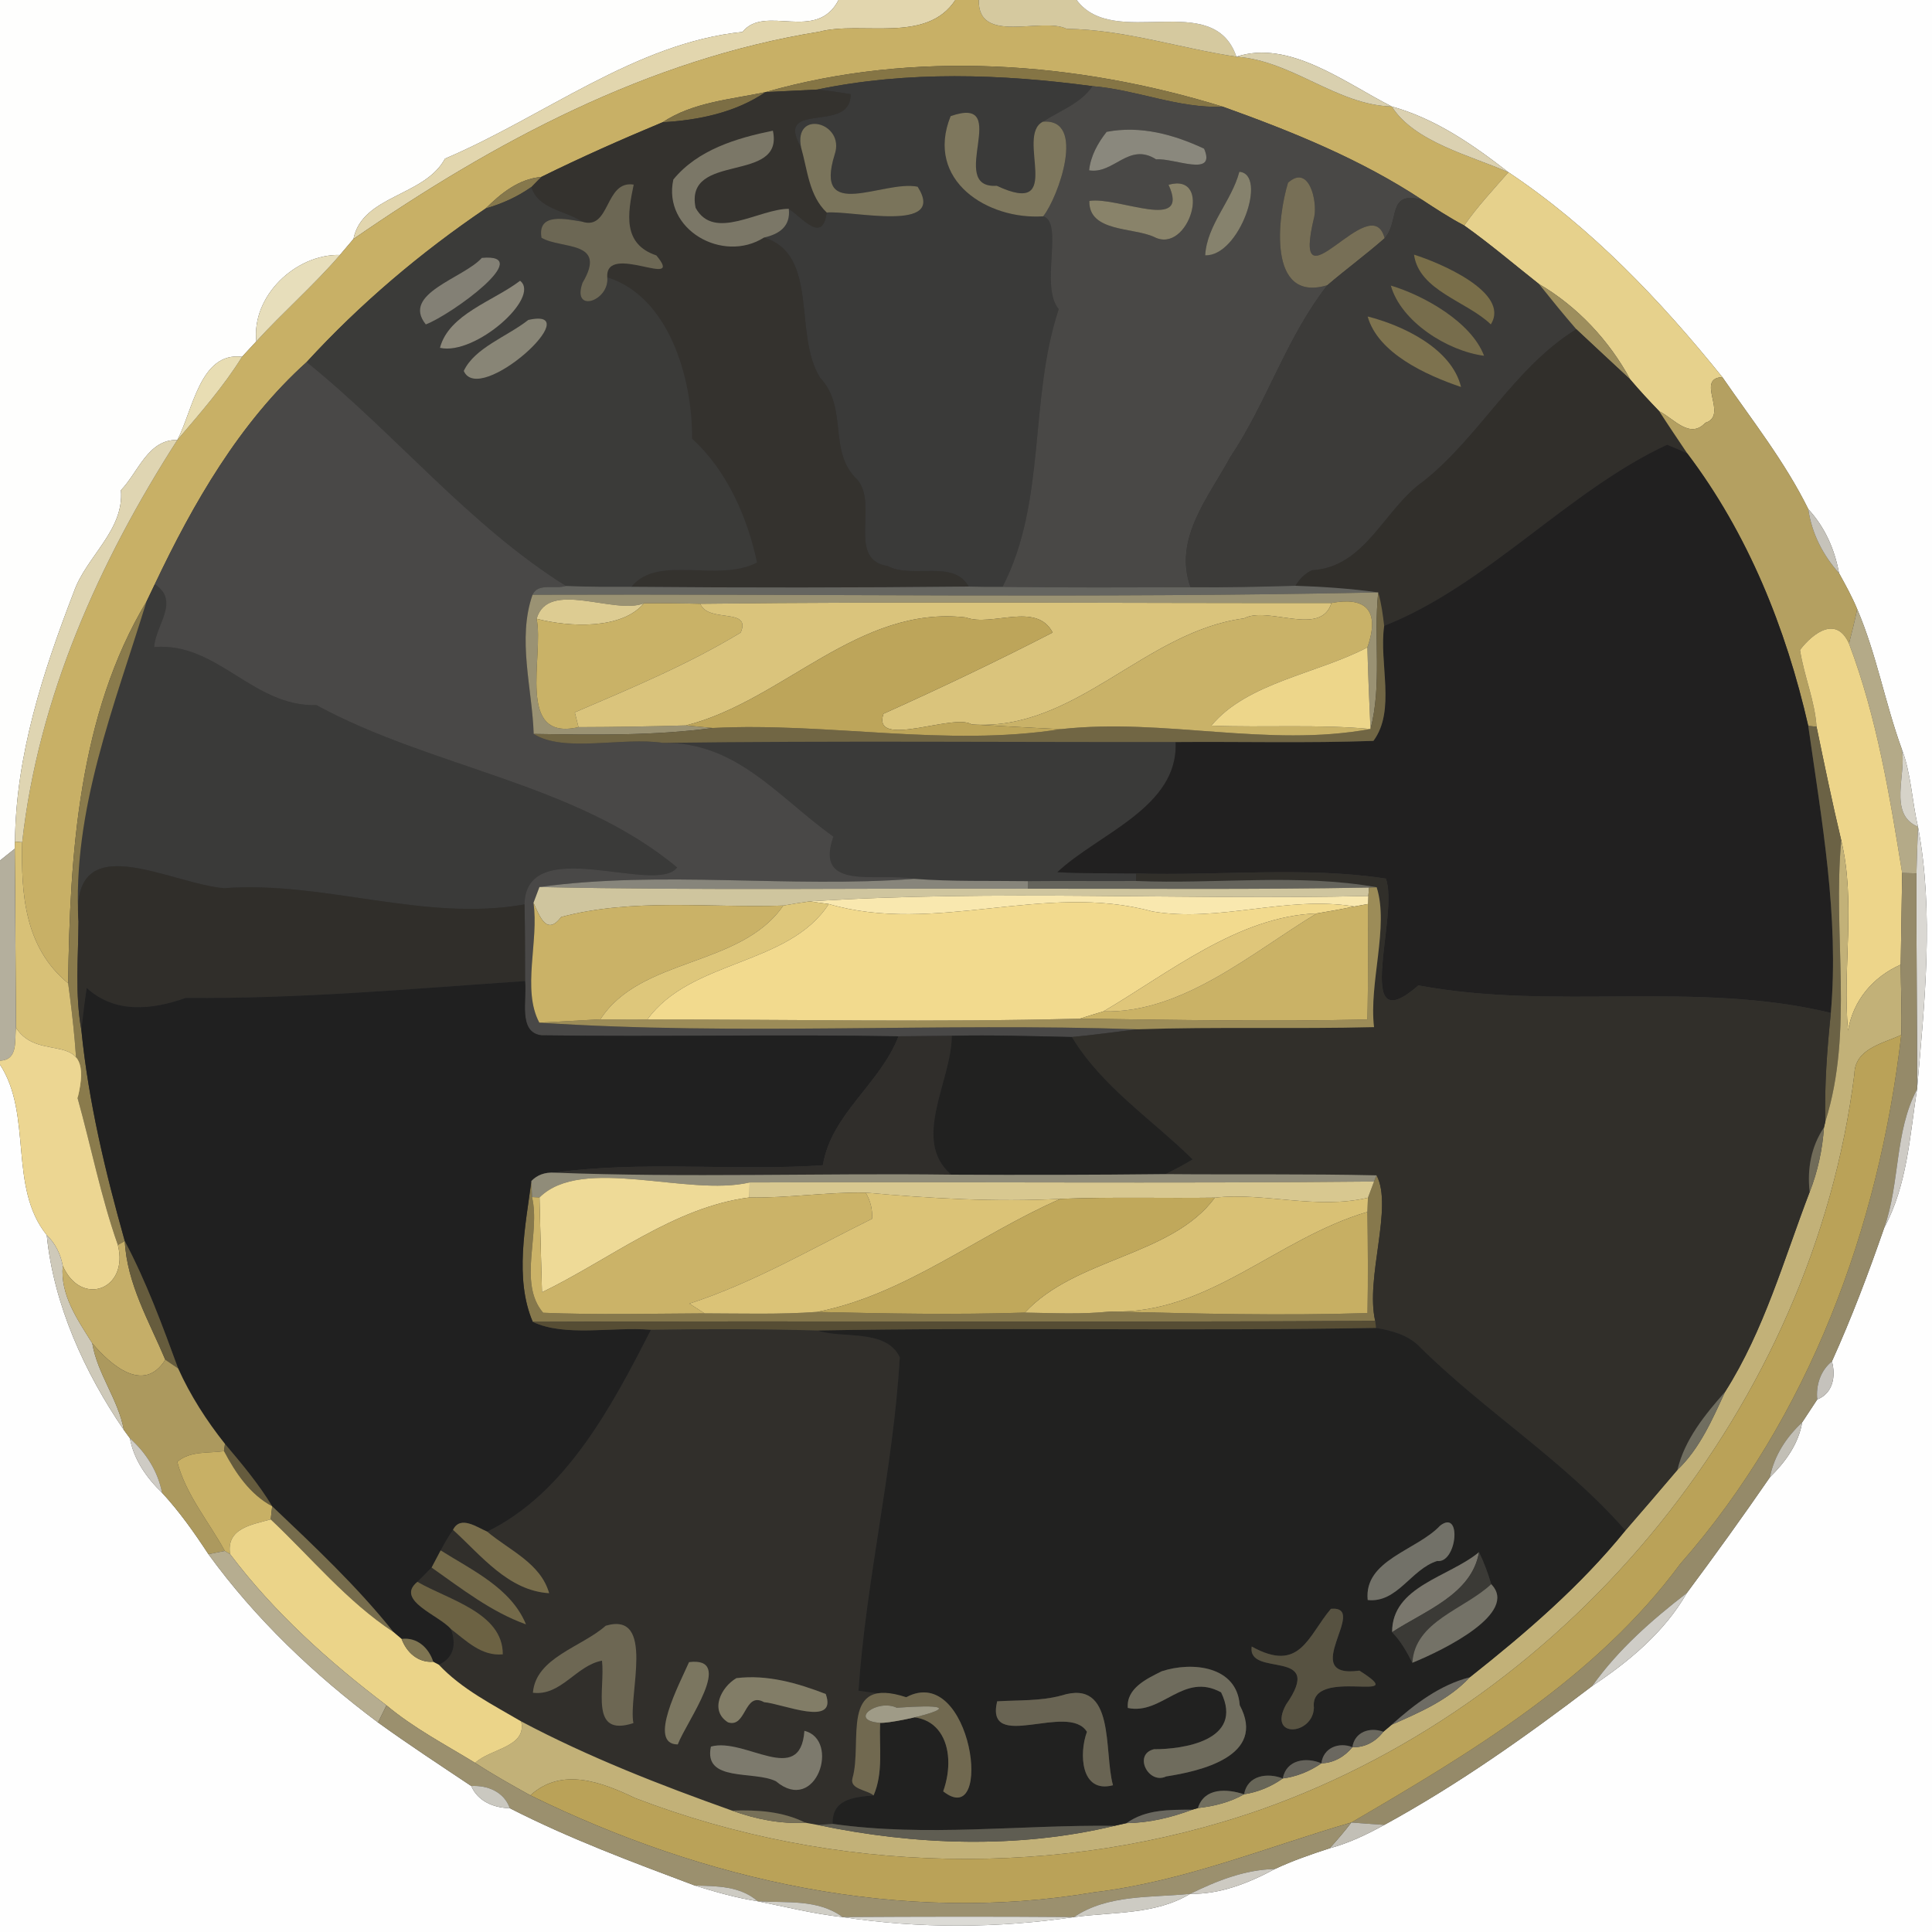 <?xml version="1.0" encoding="UTF-8" ?>
<!DOCTYPE svg PUBLIC "-//W3C//DTD SVG 1.1//EN" "http://www.w3.org/Graphics/SVG/1.1/DTD/svg11.dtd">
<svg width="250pt" height="250pt" viewBox="0 0 250 250" version="1.1" xmlns="http://www.w3.org/2000/svg">
<rect x="0" y="0" width="250" height="250" fill="#333333" stroke="none"/>
<g id="#fefefdff">
<path fill="#fefefd" opacity="1.00" d=" M 0.00 0.00 L 108.51 0.00 C 105.65 5.54 98.97 0.50 96.08 4.13 C 82.27 5.54 70.44 15.06 57.58 20.53 C 54.94 25.44 46.87 25.25 45.74 30.92 C 45.15 31.61 44.57 32.30 43.99 32.99 C 38.24 32.87 32.54 38.30 33.17 44.17 C 32.56 44.84 31.94 45.51 31.32 46.17 C 25.88 45.49 24.97 53.09 22.95 56.93 C 19.14 56.85 17.91 61.08 15.65 63.43 C 16.08 68.65 11.17 71.98 9.55 76.60 C 5.57 86.94 2.04 97.74 1.94 108.91 L 1.91 109.82 C 1.43 110.20 0.48 110.97 0.00 111.35 L 0.00 0.00 Z" />
</g>
<g id="#e2d6aeff">
<path fill="#e2d6ae" opacity="1.00" d=" M 108.51 0.00 L 123.62 0.00 C 119.90 5.71 111.47 2.66 105.99 4.11 C 83.88 7.67 63.94 18.35 45.74 30.92 C 46.87 25.25 54.94 25.44 57.58 20.53 C 70.44 15.06 82.27 5.54 96.08 4.13 C 98.97 0.50 105.65 5.54 108.51 0.00 Z" />
</g>
<g id="#c8b066ff">
<path fill="#c8b066" opacity="1.00" d=" M 123.62 0.00 L 126.66 0.00 C 126.50 5.83 134.81 2.15 138.02 3.73 C 145.53 3.83 152.61 6.23 159.99 7.34 C 167.23 7.84 172.95 13.59 180.09 13.78 C 183.03 18.38 190.18 20.09 195.19 22.29 C 193.23 24.54 191.18 26.72 189.47 29.18 C 187.59 28.19 185.80 27.02 184.03 25.86 C 176.05 20.59 167.19 17.02 158.25 13.81 C 139.28 7.95 118.25 6.44 99.05 11.92 C 94.53 12.88 89.68 13.21 85.74 15.82 C 80.43 18.03 75.18 20.36 70.03 22.90 C 67.12 23.15 64.83 25.01 62.84 26.98 C 54.39 32.71 46.59 39.32 39.68 46.85 C 30.99 54.68 24.99 65.14 20.03 75.60 C 19.77 76.16 19.23 77.27 18.96 77.83 C 10.18 92.43 9.03 110.57 8.82 127.24 C 3.17 122.60 2.72 115.65 2.87 108.99 C 4.96 90.22 12.84 72.68 22.95 56.93 C 25.89 53.47 28.92 50.04 31.32 46.17 C 31.94 45.51 32.56 44.84 33.17 44.17 C 36.67 40.34 40.60 36.92 43.99 32.99 C 44.57 32.30 45.15 31.61 45.74 30.92 C 63.94 18.35 83.88 7.67 105.99 4.11 C 111.47 2.66 119.90 5.71 123.62 0.00 Z" />
</g>
<g id="#d5c99fff">
<path fill="#d5c99f" opacity="1.00" d=" M 126.66 0.00 L 139.32 0.00 C 144.15 6.54 157.00 -1.47 159.99 7.34 C 152.61 6.23 145.53 3.83 138.02 3.73 C 134.81 2.15 126.50 5.83 126.66 0.00 Z" />
</g>
<g id="#fefefeff">
<path fill="#fefefe" opacity="1.00" d=" M 139.32 0.00 L 250.00 0.00 L 250.00 250.00 L 0.00 250.00 L 0.00 137.76 C 4.25 144.28 1.05 153.61 6.05 159.82 C 6.94 168.82 10.95 177.61 16.03 185.04 C 16.22 185.31 16.62 185.84 16.81 186.11 C 17.32 188.89 18.97 191.23 20.97 193.16 C 23.23 195.61 25.15 198.33 26.97 201.11 C 33.04 209.47 40.65 216.71 48.92 222.89 C 52.86 225.74 56.93 228.40 60.98 231.11 C 61.84 233.10 63.91 233.94 65.97 233.98 C 73.69 237.93 81.82 240.95 89.92 243.99 C 92.58 244.82 95.29 245.59 98.05 246.02 C 101.70 246.76 105.33 247.66 109.04 248.07 C 118.92 249.57 129.08 249.52 138.97 248.07 C 144.03 247.38 149.48 247.79 154.01 245.06 C 157.92 245.13 161.57 243.67 164.96 241.85 C 167.25 240.78 169.64 239.95 172.05 239.17 C 174.54 238.50 176.87 237.38 179.13 236.14 C 188.62 230.96 197.46 224.70 206.05 218.15 C 210.81 214.99 215.40 211.16 218.27 206.14 C 221.94 201.21 225.53 196.23 229.02 191.16 C 231.01 189.20 232.72 186.87 233.20 184.05 C 233.85 183.07 234.49 182.08 235.15 181.09 C 237.20 180.28 237.57 178.09 237.05 176.16 C 239.60 170.52 241.79 164.73 243.81 158.89 C 246.80 153.35 247.12 147.04 248.06 140.96 C 249.05 129.79 250.28 118.07 248.19 106.99 C 247.39 103.63 247.32 100.11 246.07 96.87 C 243.91 90.93 242.82 84.64 240.32 78.82 C 239.65 77.21 238.81 75.69 237.97 74.17 C 237.41 71.07 236.13 68.20 233.99 65.88 C 230.97 59.75 226.73 54.40 222.87 48.80 C 214.88 38.88 205.83 29.37 195.19 22.29 C 190.61 18.73 185.75 15.35 180.09 13.78 C 174.05 10.73 166.83 5.07 159.99 7.34 C 157.00 -1.47 144.15 6.54 139.32 0.00 Z" />
</g>
<g id="#d9d0afff">
<path fill="#d9d0af" opacity="1.00" d=" M 159.99 7.34 C 166.83 5.07 174.05 10.73 180.09 13.78 C 172.95 13.59 167.23 7.84 159.99 7.34 Z" />
</g>
<g id="#857545ff">
<path fill="#857545" opacity="1.00" d=" M 99.05 11.92 C 118.25 6.44 139.28 7.95 158.25 13.81 C 152.48 14.05 147.07 11.61 141.37 11.15 C 129.57 9.57 117.44 9.15 105.74 11.59 C 104.06 11.67 100.72 11.84 99.05 11.92 Z" />
</g>
<g id="#3a3a39ff">
<path fill="#3a3a39" opacity="1.00" d=" M 105.74 11.59 C 117.44 9.15 129.57 9.57 141.37 11.15 C 139.83 13.41 137.15 14.32 134.95 15.75 C 131.32 17.57 137.96 28.24 128.98 24.04 C 122.33 24.47 131.15 12.17 123.01 15.03 C 119.65 23.38 127.85 28.48 134.99 27.99 C 137.69 28.79 134.52 37.07 137.00 40.00 C 133.11 51.75 135.45 64.87 129.73 75.94 C 128.27 75.96 126.80 75.94 125.34 75.90 C 123.39 72.35 118.08 74.95 114.84 73.24 C 109.55 72.41 113.71 65.23 110.92 62.05 C 107.06 58.39 109.83 52.83 106.13 48.89 C 102.60 43.30 106.07 32.95 98.86 30.74 C 100.85 30.30 102.33 29.28 102.07 27.02 C 103.98 28.32 106.43 31.52 106.98 27.50 C 110.19 27.20 122.60 30.20 118.74 24.16 C 114.31 23.26 105.24 28.86 108.01 19.98 C 109.41 15.80 102.62 14.09 103.67 19.12 C 100.05 12.83 110.16 17.43 110.07 12.18 C 108.63 11.94 107.19 11.74 105.74 11.59 Z" />
<path fill="#3a3a39" opacity="1.00" d=" M 20.03 75.60 C 23.34 77.79 20.13 80.84 19.95 83.73 C 28.14 83.05 32.70 91.47 40.94 91.24 C 55.93 99.39 74.50 101.32 87.62 112.25 C 84.89 115.90 68.04 107.74 67.87 117.03 C 54.86 119.34 42.01 113.96 28.98 114.93 C 21.92 114.35 9.06 106.68 10.16 119.25 C 9.31 104.83 14.82 91.34 18.96 77.83 C 19.23 77.27 19.77 76.16 20.03 75.60 Z" />
<path fill="#3a3a39" opacity="1.00" d=" M 85.80 96.13 C 107.91 95.84 130.02 96.05 152.12 96.02 C 152.53 104.47 142.09 107.89 136.82 112.86 C 140.21 113.05 143.60 112.98 147.00 113.03 L 147.00 114.00 C 142.33 114.03 137.67 113.97 133.00 114.02 C 128.08 113.95 123.17 114.09 118.27 113.72 C 113.50 112.86 105.33 115.39 107.84 108.26 C 100.74 103.19 95.33 95.97 85.80 96.13 Z" />
</g>
<g id="#494846ff">
<path fill="#494846" opacity="1.00" d=" M 141.37 11.15 C 147.07 11.61 152.48 14.05 158.25 13.81 C 167.19 17.02 176.05 20.59 184.03 25.86 C 179.43 24.59 181.16 28.61 179.17 30.83 C 177.43 24.12 166.89 41.02 170.07 28.02 C 170.47 25.96 169.37 21.20 166.67 23.65 C 165.35 27.94 163.92 39.27 171.77 36.90 C 166.46 43.65 163.96 52.06 159.20 59.15 C 156.39 64.35 151.79 69.73 154.06 75.99 C 145.95 76.01 137.84 76.05 129.73 75.94 C 135.45 64.87 133.11 51.75 137.00 40.00 C 134.52 37.07 137.69 28.79 134.99 27.99 C 136.95 25.53 140.61 15.27 134.95 15.75 C 137.15 14.32 139.83 13.41 141.37 11.15 M 143.20 17.06 C 142.06 18.50 141.13 20.18 140.93 22.04 C 144.14 22.57 146.04 18.36 149.60 20.62 C 151.94 20.42 157.43 23.02 155.81 19.24 C 151.89 17.40 147.58 16.22 143.20 17.06 M 160.37 22.23 C 159.37 26.03 156.18 29.08 155.95 33.04 C 160.38 33.20 164.07 22.52 160.37 22.23 M 151.21 23.91 C 154.07 30.13 144.67 25.40 140.96 26.00 C 140.86 30.04 146.60 29.40 149.34 30.66 C 153.82 33.00 157.03 22.28 151.21 23.91 Z" />
</g>
<g id="#7c6e44ff">
<path fill="#7c6e44" opacity="1.00" d=" M 85.74 15.82 C 89.68 13.21 94.53 12.88 99.05 11.92 C 95.19 14.57 90.34 15.56 85.74 15.82 Z" />
</g>
<g id="#34322eff">
<path fill="#34322e" opacity="1.00" d=" M 99.05 11.92 C 100.72 11.84 104.06 11.67 105.74 11.59 C 107.19 11.74 108.63 11.94 110.07 12.18 C 110.16 17.43 100.05 12.83 103.67 19.12 C 104.50 22.03 104.68 25.31 106.98 27.50 C 106.43 31.52 103.98 28.32 102.07 27.02 C 98.22 27.02 92.40 31.27 90.01 26.89 C 88.52 19.58 101.51 23.85 100.01 16.91 C 95.31 17.87 90.28 19.38 87.13 23.23 C 85.72 29.71 93.54 34.12 98.86 30.74 C 106.07 32.95 102.60 43.30 106.13 48.89 C 109.83 52.83 107.06 58.39 110.92 62.05 C 113.71 65.23 109.55 72.41 114.84 73.24 C 118.08 74.95 123.39 72.35 125.34 75.90 C 110.79 76.05 96.24 76.06 81.70 75.93 C 85.12 71.66 92.90 75.45 97.95 72.78 C 96.73 66.98 94.06 60.86 89.55 56.77 C 89.61 48.90 86.54 38.38 78.58 35.89 C 78.28 31.24 88.76 37.64 84.93 33.05 C 80.52 31.57 81.22 27.63 82.00 23.89 C 78.21 23.29 79.01 29.90 75.31 28.68 C 73.08 27.22 69.67 27.09 68.74 24.21 C 69.06 23.88 69.70 23.22 70.03 22.90 C 75.18 20.36 80.43 18.03 85.74 15.82 C 90.34 15.56 95.19 14.57 99.05 11.92 Z" />
</g>
<g id="#dbd1b1ff">
<path fill="#dbd1b1" opacity="1.00" d=" M 180.09 13.78 C 185.75 15.35 190.61 18.73 195.19 22.29 C 190.18 20.09 183.03 18.38 180.09 13.78 Z" />
</g>
<g id="#7e775dff">
<path fill="#7e775d" opacity="1.00" d=" M 123.01 15.03 C 131.15 12.17 122.33 24.47 128.98 24.04 C 137.96 28.24 131.32 17.57 134.95 15.75 C 140.61 15.27 136.95 25.53 134.99 27.99 C 127.85 28.48 119.65 23.38 123.01 15.03 Z" />
</g>
<g id="#7a745bff">
<path fill="#7a745b" opacity="1.00" d=" M 103.67 19.12 C 102.62 14.09 109.41 15.80 108.01 19.98 C 105.24 28.86 114.31 23.26 118.74 24.16 C 122.60 30.20 110.19 27.20 106.98 27.50 C 104.68 25.31 104.50 22.03 103.67 19.12 Z" />
</g>
<g id="#7b7767ff">
<path fill="#7b7767" opacity="1.00" d=" M 87.13 23.23 C 90.28 19.38 95.31 17.87 100.01 16.91 C 101.51 23.85 88.52 19.58 90.01 26.89 C 92.40 31.27 98.22 27.02 102.07 27.02 C 102.33 29.28 100.85 30.30 98.86 30.74 C 93.54 34.12 85.72 29.71 87.13 23.23 Z" />
</g>
<g id="#8a887dff">
<path fill="#8a887d" opacity="1.00" d=" M 143.20 17.06 C 147.58 16.22 151.89 17.40 155.81 19.24 C 157.43 23.02 151.94 20.42 149.60 20.62 C 146.04 18.36 144.14 22.57 140.93 22.04 C 141.13 20.18 142.06 18.50 143.20 17.06 Z" />
</g>
<g id="#86826dff">
<path fill="#86826d" opacity="1.00" d=" M 160.37 22.23 C 164.07 22.52 160.38 33.20 155.95 33.04 C 156.18 29.08 159.37 26.03 160.37 22.23 Z" />
</g>
<g id="#e6d18cff">
<path fill="#e6d18c" opacity="1.00" d=" M 195.19 22.29 C 205.83 29.37 214.88 38.88 222.87 48.80 C 219.29 48.98 223.75 53.75 220.67 54.71 C 218.65 56.88 216.59 54.15 214.71 53.22 C 213.42 51.88 212.15 50.52 210.95 49.10 C 208.23 44.06 204.10 39.64 199.14 36.75 C 195.92 34.21 192.81 31.55 189.47 29.18 C 191.18 26.72 193.23 24.54 195.19 22.29 Z" />
</g>
<g id="#86784cff">
<path fill="#86784c" opacity="1.00" d=" M 62.84 26.98 C 64.83 25.01 67.12 23.15 70.03 22.90 C 69.70 23.22 69.06 23.88 68.74 24.21 C 66.95 25.48 64.94 26.37 62.84 26.98 Z" />
<path fill="#86784c" opacity="1.00" d=" M 178.13 152.09 C 180.30 156.21 176.65 165.33 177.95 170.93 C 141.61 171.12 105.27 170.90 68.94 171.05 C 66.54 165.45 68.02 158.51 68.76 152.82 C 68.78 153.34 68.82 154.38 68.84 154.90 C 69.98 159.57 66.98 166.00 70.28 169.87 C 77.24 170.16 84.20 169.98 91.17 169.95 C 96.02 169.96 100.89 170.11 105.74 169.76 C 114.70 169.98 123.66 170.14 132.62 169.85 C 136.32 169.91 140.04 170.10 143.73 169.70 C 154.79 169.99 165.88 170.26 176.95 169.91 C 177.04 165.54 177.00 161.19 176.94 156.82 C 176.96 156.36 176.99 155.45 177.01 154.99 C 177.21 154.46 177.61 153.42 177.80 152.89 L 178.13 152.09 Z" />
</g>
<g id="#776f56ff">
<path fill="#776f56" opacity="1.00" d=" M 166.67 23.65 C 169.37 21.20 170.47 25.96 170.07 28.02 C 166.89 41.02 177.43 24.12 179.17 30.83 C 176.77 32.94 174.19 34.83 171.77 36.90 C 163.92 39.27 165.35 27.94 166.67 23.65 Z" />
</g>
<g id="#3b3b39ff">
<path fill="#3b3b39" opacity="1.00" d=" M 62.84 26.98 C 64.94 26.37 66.95 25.48 68.74 24.21 C 69.67 27.09 73.08 27.22 75.31 28.68 C 73.32 28.37 69.49 27.43 70.07 30.77 C 72.64 32.28 78.66 31.07 75.38 36.59 C 73.95 40.62 78.88 38.96 78.58 35.89 C 86.54 38.38 89.61 48.90 89.55 56.77 C 94.06 60.86 96.73 66.98 97.95 72.78 C 92.90 75.45 85.12 71.66 81.70 75.93 C 78.87 75.93 76.05 75.95 73.23 75.82 C 60.71 67.98 51.22 56.17 39.68 46.85 C 46.59 39.32 54.39 32.71 62.84 26.98 M 62.35 33.37 C 59.99 36.01 51.87 37.98 55.10 41.98 C 58.44 40.71 69.41 32.73 62.35 33.37 M 67.30 36.33 C 63.81 38.99 58.08 40.64 56.93 45.01 C 61.50 46.04 70.03 38.46 67.30 36.33 M 68.36 41.40 C 65.62 43.56 61.43 44.98 60.01 48.00 C 62.03 52.66 76.31 39.62 68.36 41.40 Z" />
</g>
<g id="#6c6754ff">
<path fill="#6c6754" opacity="1.00" d=" M 75.31 28.68 C 79.01 29.90 78.21 23.29 82.00 23.89 C 81.22 27.63 80.52 31.57 84.93 33.05 C 88.76 37.64 78.28 31.24 78.58 35.89 C 78.88 38.96 73.95 40.62 75.38 36.59 C 78.66 31.07 72.64 32.28 70.07 30.77 C 69.49 27.43 73.32 28.37 75.31 28.68 Z" />
</g>
<g id="#89836aff">
<path fill="#89836a" opacity="1.00" d=" M 151.21 23.91 C 157.03 22.28 153.82 33.00 149.34 30.66 C 146.60 29.40 140.86 30.04 140.96 26.00 C 144.67 25.40 154.07 30.13 151.21 23.91 Z" />
</g>
<g id="#3c3b39ff">
<path fill="#3c3b39" opacity="1.00" d=" M 179.17 30.83 C 181.16 28.61 179.43 24.59 184.03 25.86 C 185.80 27.02 187.59 28.19 189.47 29.18 C 192.81 31.55 195.92 34.21 199.14 36.75 C 200.72 38.72 202.31 40.69 203.97 42.60 C 195.93 47.57 191.55 56.39 184.24 62.24 C 179.10 65.79 176.75 73.41 169.75 73.79 C 168.86 74.22 168.16 74.90 167.64 75.80 C 163.11 75.93 158.58 76.04 154.06 75.99 C 151.79 69.73 156.39 64.35 159.20 59.15 C 163.96 52.06 166.46 43.65 171.77 36.90 C 174.19 34.83 176.77 32.94 179.17 30.83 M 182.97 32.95 C 183.62 37.64 189.84 38.99 192.91 41.98 C 195.53 37.83 186.12 33.92 182.97 32.95 M 179.97 36.95 C 181.28 41.61 187.27 45.42 192.04 46.04 C 190.41 41.68 184.24 38.22 179.97 36.95 M 176.97 40.95 C 178.29 45.68 184.48 48.53 189.06 50.08 C 187.86 45.07 181.46 42.08 176.97 40.95 Z" />
</g>
<g id="#e7debbff">
<path fill="#e7debb" opacity="1.00" d=" M 33.17 44.17 C 32.54 38.30 38.24 32.87 43.99 32.99 C 40.60 36.92 36.67 40.34 33.17 44.17 Z" />
</g>
<g id="#838075ff">
<path fill="#838075" opacity="1.00" d=" M 62.35 33.37 C 69.41 32.73 58.44 40.71 55.10 41.98 C 51.87 37.98 59.99 36.01 62.35 33.37 Z" />
</g>
<g id="#796e49ff">
<path fill="#796e49" opacity="1.00" d=" M 182.97 32.95 C 186.12 33.92 195.53 37.83 192.91 41.98 C 189.84 38.99 183.62 37.64 182.97 32.95 Z" />
</g>
<g id="#8c887aff">
<path fill="#8c887a" opacity="1.00" d=" M 67.30 36.33 C 70.03 38.46 61.50 46.04 56.93 45.01 C 58.08 40.64 63.81 38.99 67.30 36.33 Z" />
</g>
<g id="#776d4cff">
<path fill="#776d4c" opacity="1.00" d=" M 179.97 36.95 C 184.24 38.22 190.41 41.68 192.04 46.04 C 187.27 45.42 181.28 41.61 179.97 36.95 Z" />
</g>
<g id="#9d8e5dff">
<path fill="#9d8e5d" opacity="1.00" d=" M 199.14 36.75 C 204.10 39.64 208.23 44.06 210.95 49.10 C 208.62 46.93 206.29 44.78 203.97 42.60 C 202.31 40.69 200.72 38.72 199.14 36.75 Z" />
</g>
<g id="#888576ff">
<path fill="#888576" opacity="1.00" d=" M 68.36 41.40 C 76.31 39.62 62.03 52.66 60.01 48.00 C 61.43 44.98 65.62 43.56 68.36 41.40 Z" />
</g>
<g id="#7d724eff">
<path fill="#7d724e" opacity="1.00" d=" M 176.97 40.95 C 181.46 42.08 187.86 45.07 189.06 50.08 C 184.48 48.53 178.29 45.68 176.97 40.95 Z" />
</g>
<g id="#312f2bff">
<path fill="#312f2b" opacity="1.00" d=" M 184.24 62.24 C 191.55 56.39 195.93 47.57 203.97 42.60 C 206.29 44.78 208.62 46.93 210.95 49.10 C 212.15 50.52 213.42 51.88 214.71 53.22 C 215.89 55.05 217.12 56.86 218.33 58.67 C 217.47 58.27 216.60 57.90 215.72 57.55 C 202.86 63.54 192.40 75.74 179.11 80.99 C 178.94 79.53 178.75 78.07 178.34 76.66 C 174.78 76.16 171.22 75.92 167.64 75.80 C 168.16 74.90 168.86 74.22 169.75 73.79 C 176.75 73.41 179.10 65.79 184.24 62.24 Z" />
<path fill="#312f2b" opacity="1.00" d=" M 84.23 172.07 C 91.41 171.95 98.60 171.97 105.78 172.16 C 108.93 173.28 114.60 171.86 116.43 175.62 C 115.63 189.86 112.06 204.41 111.09 218.78 C 112.63 218.99 115.72 219.41 117.27 219.62 C 108.59 216.76 111.66 225.41 110.31 230.10 C 109.91 231.55 112.24 231.60 113.04 232.33 C 110.29 232.54 107.66 232.89 107.74 236.01 C 107.26 236.04 106.30 236.12 105.82 236.15 C 105.42 236.08 104.62 235.93 104.23 235.86 C 101.27 234.38 97.99 234.18 94.72 234.29 C 85.42 230.98 76.18 227.38 67.44 222.75 C 63.72 220.56 59.78 218.60 56.79 215.42 C 58.78 214.48 59.06 212.72 58.35 210.80 C 60.35 212.32 62.31 214.34 65.06 214.07 C 65.09 208.70 58.04 207.02 54.01 204.69 C 54.62 204.07 55.23 203.45 55.85 202.84 C 59.73 205.57 63.56 208.58 68.06 210.19 C 66.13 205.49 61.10 203.20 57.02 200.62 C 57.51 199.71 58.03 198.80 58.62 197.96 C 62.26 201.27 65.77 205.84 71.06 206.16 C 69.95 202.26 65.91 200.62 63.04 198.19 C 73.26 193.20 79.21 181.90 84.23 172.07 M 78.38 210.37 C 75.26 213.14 69.33 214.48 68.96 219.04 C 72.61 219.49 74.55 215.50 77.90 214.89 C 78.33 218.59 76.23 224.83 81.96 222.97 C 81.27 219.39 84.86 208.46 78.38 210.37 M 89.16 215.08 C 87.94 217.87 83.74 225.71 87.70 225.73 C 88.89 222.64 95.16 214.32 89.16 215.08 M 95.29 217.15 C 93.33 218.29 91.77 221.33 94.20 222.87 C 96.61 223.65 96.27 218.82 98.87 220.26 C 101.29 220.46 108.43 223.57 106.85 219.20 C 103.18 217.78 99.27 216.66 95.29 217.15 M 104.09 223.97 C 103.57 231.28 96.36 224.76 91.99 226.01 C 91.00 230.66 97.54 229.08 100.40 230.49 C 105.62 234.88 108.78 225.13 104.09 223.97 Z" />
</g>
<g id="#e8ddb3ff">
<path fill="#e8ddb3" opacity="1.00" d=" M 22.95 56.93 C 24.97 53.09 25.88 45.49 31.32 46.17 C 28.92 50.04 25.89 53.47 22.95 56.93 Z" />
</g>
<g id="#494847ff">
<path fill="#494847" opacity="1.00" d=" M 20.03 75.60 C 24.99 65.14 30.99 54.68 39.68 46.85 C 51.22 56.17 60.71 67.98 73.23 75.82 C 71.89 76.27 69.57 75.38 68.91 76.96 C 66.91 82.66 68.86 89.07 69.06 94.97 C 72.91 97.45 80.56 95.34 85.80 96.13 C 95.33 95.97 100.74 103.19 107.84 108.26 C 105.33 115.39 113.50 112.86 118.27 113.72 C 102.20 114.94 85.61 112.60 69.80 114.78 C 69.61 115.29 69.22 116.31 69.03 116.83 C 69.76 121.70 67.50 128.06 69.79 132.33 C 95.51 134.03 121.43 132.31 147.22 133.19 C 144.37 133.52 141.55 133.93 138.70 134.19 C 133.52 134.08 128.34 133.91 123.16 134.03 C 121.43 134.04 117.99 134.08 116.26 134.10 C 100.86 133.82 85.46 134.18 70.07 133.97 C 66.99 133.61 68.22 129.30 67.94 126.95 C 67.93 123.64 67.95 120.34 67.87 117.03 C 68.04 107.74 84.89 115.90 87.62 112.25 C 74.50 101.32 55.93 99.39 40.94 91.24 C 32.70 91.47 28.14 83.05 19.95 83.73 C 20.13 80.84 23.34 77.79 20.03 75.60 Z" />
</g>
<g id="#b4a061ff">
<path fill="#b4a061" opacity="1.00" d=" M 220.67 54.71 C 223.75 53.75 219.29 48.98 222.87 48.80 C 226.73 54.40 230.97 59.75 233.99 65.88 C 234.42 68.98 235.89 71.85 237.97 74.17 C 238.81 75.69 239.65 77.21 240.32 78.82 C 240.01 80.31 239.65 81.80 239.26 83.28 C 237.64 79.66 234.66 81.84 232.92 84.10 C 233.43 87.45 234.83 90.62 235.06 94.03 L 233.99 93.94 C 231.10 81.29 226.20 69.07 218.33 58.67 C 217.12 56.86 215.89 55.05 214.71 53.22 C 216.59 54.15 218.65 56.88 220.67 54.71 Z" />
</g>
<g id="#dfd5b2ff">
<path fill="#dfd5b2" opacity="1.00" d=" M 15.65 63.43 C 17.91 61.08 19.14 56.85 22.95 56.93 C 12.84 72.68 4.96 90.22 2.87 108.99 L 1.94 108.91 C 2.04 97.74 5.57 86.94 9.55 76.60 C 11.17 71.98 16.08 68.65 15.65 63.43 Z" />
</g>
<g id="#212020ff">
<path fill="#212020" opacity="1.00" d=" M 179.11 80.99 C 192.40 75.74 202.86 63.54 215.72 57.55 C 216.60 57.90 217.47 58.27 218.33 58.67 C 226.20 69.07 231.10 81.29 233.99 93.94 C 235.73 106.23 237.99 118.57 236.91 131.07 C 219.38 126.84 201.09 130.80 183.54 127.51 C 174.89 135.04 181.09 118.43 179.33 113.69 C 168.90 112.09 157.72 113.35 147.00 113.03 C 143.60 112.98 140.21 113.05 136.82 112.86 C 142.09 107.89 152.53 104.47 152.12 96.02 C 160.65 95.95 169.18 96.18 177.72 95.87 C 180.65 91.92 178.42 85.85 179.11 80.99 Z" />
</g>
<g id="#c6c3baff">
<path fill="#c6c3ba" opacity="1.00" d=" M 233.99 65.88 C 236.13 68.20 237.41 71.07 237.97 74.17 C 235.89 71.85 234.42 68.98 233.99 65.88 Z" />
</g>
<g id="#656560ff">
<path fill="#656560" opacity="1.00" d=" M 68.91 76.96 C 69.57 75.38 71.89 76.27 73.23 75.82 C 76.05 75.95 78.87 75.93 81.70 75.93 C 96.24 76.06 110.79 76.05 125.34 75.90 C 126.80 75.94 128.27 75.96 129.73 75.94 C 137.84 76.05 145.95 76.01 154.06 75.99 C 158.58 76.04 163.11 75.93 167.64 75.80 C 171.22 75.92 174.78 76.16 178.34 76.66 C 141.87 77.42 105.39 76.83 68.91 76.96 Z" />
</g>
<g id="#9a9273ff">
<path fill="#9a9273" opacity="1.00" d=" M 68.91 76.96 C 105.39 76.83 141.87 77.42 178.34 76.66 C 177.73 82.49 178.85 88.63 177.34 94.33 C 177.18 90.81 177.03 87.29 176.94 83.77 C 178.71 78.67 176.41 77.25 172.29 78.03 C 145.07 78.07 117.84 77.81 90.62 78.13 C 88.19 78.07 85.75 78.05 83.32 78.07 C 79.47 79.60 70.91 74.93 69.44 80.07 C 70.42 84.92 66.69 95.99 74.86 94.09 C 79.49 94.08 84.14 94.00 88.77 93.87 C 89.64 93.95 91.36 94.12 92.23 94.20 C 84.55 95.23 76.79 95.09 69.06 94.97 C 68.86 89.07 66.91 82.66 68.91 76.96 Z" />
</g>
<g id="#716644ff">
<path fill="#716644" opacity="1.00" d=" M 178.34 76.66 C 178.75 78.07 178.94 79.53 179.11 80.99 C 178.42 85.85 180.65 91.92 177.72 95.87 C 169.18 96.18 160.65 95.95 152.12 96.02 C 130.02 96.05 107.91 95.84 85.80 96.13 C 80.56 95.34 72.91 97.45 69.06 94.97 C 76.79 95.09 84.55 95.23 92.23 94.20 C 107.22 93.44 122.37 96.69 137.29 94.35 C 150.65 92.87 164.04 96.78 177.34 94.33 C 178.85 88.63 177.73 82.49 178.34 76.66 Z" />
</g>
<g id="#8a7b4cff">
<path fill="#8a7b4c" opacity="1.00" d=" M 8.82 127.24 C 9.03 110.57 10.18 92.43 18.96 77.83 C 14.82 91.34 9.31 104.83 10.16 119.25 C 10.13 123.92 9.69 128.66 10.53 133.29 C 11.45 142.57 13.63 151.65 16.15 160.60 L 15.25 161.10 C 13.06 154.90 11.80 148.41 10.04 142.09 C 10.01 137.11 9.49 132.16 8.82 127.24 Z" />
</g>
<g id="#ddcc92ff">
<path fill="#ddcc92" opacity="1.00" d=" M 69.44 80.07 C 70.91 74.93 79.47 79.60 83.32 78.07 C 80.49 81.46 73.79 81.19 69.44 80.07 Z" />
</g>
<g id="#c9b267ff">
<path fill="#c9b267" opacity="1.00" d=" M 83.32 78.07 C 85.75 78.05 88.19 78.07 90.62 78.13 C 91.65 80.68 97.28 78.56 95.84 81.86 C 89.03 85.99 81.67 89.05 74.38 92.18 C 74.50 92.66 74.74 93.62 74.86 94.09 C 66.69 95.99 70.42 84.92 69.44 80.07 C 73.79 81.19 80.49 81.46 83.32 78.07 Z" />
</g>
<g id="#dac47cff">
<path fill="#dac47c" opacity="1.00" d=" M 90.62 78.13 C 117.84 77.81 145.07 78.07 172.29 78.03 C 170.91 82.47 164.08 78.35 160.98 80.02 C 148.07 81.72 139.16 94.71 125.73 93.74 C 123.45 92.23 112.77 97.02 114.32 92.36 C 121.70 89.04 129.01 85.56 136.21 81.85 C 134.10 77.80 128.32 81.16 125.00 79.90 C 111.11 78.27 101.35 90.67 88.77 93.87 C 84.14 94.00 79.49 94.08 74.86 94.09 C 74.74 93.62 74.50 92.66 74.38 92.18 C 81.67 89.05 89.03 85.99 95.84 81.86 C 97.28 78.56 91.65 80.68 90.62 78.13 Z" />
</g>
<g id="#c9b268ff">
<path fill="#c9b268" opacity="1.00" d=" M 172.29 78.03 C 176.41 77.25 178.71 78.67 176.94 83.77 C 170.49 87.18 161.37 88.31 156.75 93.90 C 163.61 94.17 170.50 93.70 177.34 94.33 C 164.04 96.78 150.65 92.87 137.29 94.35 C 133.43 94.18 129.59 93.95 125.73 93.74 C 139.16 94.71 148.07 81.72 160.98 80.02 C 164.08 78.35 170.91 82.47 172.29 78.03 Z" />
</g>
<g id="#b4aa88ff">
<path fill="#b4aa88" opacity="1.00" d=" M 240.32 78.82 C 242.82 84.64 243.91 90.93 246.07 96.87 C 246.80 100.01 244.22 105.33 248.19 106.99 C 248.12 109.00 248.04 111.00 247.99 113.01 C 247.52 113.00 246.60 112.98 246.14 112.97 C 244.52 102.94 242.87 92.82 239.26 83.28 C 239.65 81.80 240.01 80.31 240.32 78.82 Z" />
</g>
<g id="#bda55aff">
<path fill="#bda55a" opacity="1.00" d=" M 88.77 93.87 C 101.35 90.67 111.11 78.27 125.00 79.90 C 128.32 81.16 134.10 77.80 136.21 81.85 C 129.01 85.56 121.70 89.04 114.32 92.36 C 112.77 97.02 123.45 92.23 125.73 93.74 C 129.59 93.95 133.43 94.18 137.29 94.35 C 122.37 96.69 107.22 93.44 92.23 94.20 C 91.36 94.12 89.64 93.95 88.77 93.87 Z" />
</g>
<g id="#edd58aff">
<path fill="#edd58a" opacity="1.00" d=" M 232.92 84.10 C 234.66 81.84 237.64 79.66 239.26 83.28 C 242.87 92.82 244.52 102.94 246.14 112.97 C 246.07 116.92 246.01 120.87 245.95 124.82 C 242.35 126.43 239.81 129.43 239.13 133.36 C 238.40 125.21 240.17 116.78 238.26 108.76 C 237.09 103.87 236.08 98.95 235.06 94.03 C 234.83 90.62 233.43 87.45 232.92 84.10 Z" />
</g>
<g id="#edd68aff">
<path fill="#edd68a" opacity="1.00" d=" M 156.75 93.90 C 161.37 88.31 170.49 87.18 176.94 83.77 C 177.03 87.29 177.18 90.81 177.34 94.33 C 170.50 93.70 163.61 94.17 156.75 93.90 Z" />
</g>
<g id="#6b6245ff">
<path fill="#6b6245" opacity="1.00" d=" M 233.99 93.94 L 235.06 94.03 C 236.08 98.95 237.09 103.87 238.26 108.76 C 237.12 120.84 239.91 133.35 236.20 145.13 C 236.07 140.43 236.43 135.75 236.91 131.07 C 237.99 118.57 235.73 106.23 233.99 93.94 Z" />
</g>
<g id="#d6d3c9ff">
<path fill="#d6d3c9" opacity="1.00" d=" M 246.07 96.87 C 247.32 100.11 247.39 103.63 248.19 106.99 C 244.22 105.33 246.80 100.01 246.07 96.87 Z" />
</g>
<g id="#dad8d3ff">
<path fill="#dad8d3" opacity="1.00" d=" M 248.19 106.99 C 250.28 118.07 249.05 129.79 248.06 140.96 C 248.08 131.64 247.96 122.33 247.99 113.01 C 248.04 111.00 248.12 109.00 248.19 106.99 Z" />
</g>
<g id="#d8c177ff">
<path fill="#d8c177" opacity="1.00" d=" M 1.94 108.91 L 2.87 108.99 C 2.72 115.65 3.17 122.60 8.82 127.24 C 9.49 132.16 10.01 137.11 10.04 142.09 C 12.36 132.73 5.08 137.80 2.07 132.98 C 2.00 125.26 1.99 117.54 1.91 109.82 L 1.94 108.91 Z" />
</g>
<g id="#c2b178ff">
<path fill="#c2b178" opacity="1.00" d=" M 238.26 108.76 C 240.17 116.78 238.40 125.21 239.13 133.36 C 239.81 129.43 242.35 126.43 245.95 124.82 C 245.96 127.84 246.13 130.89 246.02 133.92 C 243.65 135.03 240.02 135.69 239.96 138.96 C 234.62 181.61 203.68 219.84 163.19 234.15 C 137.18 243.24 107.94 242.54 82.21 232.68 C 77.90 230.62 72.69 228.60 68.63 232.32 C 66.22 230.98 63.80 229.63 61.49 228.12 C 63.37 226.28 68.21 226.11 67.44 222.75 C 76.18 227.38 85.42 230.98 94.72 234.29 C 97.77 235.39 100.97 236.04 104.23 235.86 C 104.62 235.93 105.42 236.08 105.82 236.15 C 118.35 238.78 131.72 239.26 144.22 236.26 C 144.61 236.17 145.39 236.00 145.78 235.91 C 148.70 235.88 151.56 235.19 154.29 234.17 L 155.01 233.96 C 157.09 233.73 159.16 233.22 160.98 232.18 C 162.79 231.90 164.50 231.19 165.99 230.13 C 167.79 229.90 169.50 229.20 170.99 228.17 C 172.58 228.13 174.01 227.30 175.00 226.08 C 176.60 226.16 178.05 225.35 179.00 224.09 C 179.27 223.86 179.81 223.41 180.08 223.18 C 183.68 221.59 187.45 219.98 190.19 217.04 C 197.44 211.30 204.49 205.25 210.33 198.04 C 212.59 195.44 214.83 192.83 217.06 190.20 C 219.95 187.44 221.57 183.69 223.22 180.11 C 228.29 172.13 230.82 162.99 234.17 154.24 C 235.22 151.57 235.82 148.75 236.02 145.89 L 236.20 145.13 C 239.91 133.35 237.12 120.84 238.26 108.76 Z" />
</g>
<g id="#b4af9dff">
<path fill="#b4af9d" opacity="1.00" d=" M 0.00 111.35 C 0.48 110.97 1.43 110.20 1.91 109.82 C 1.99 117.54 2.00 125.26 2.07 132.98 C 1.86 134.66 2.39 137.15 0.00 137.25 L 0.00 111.35 Z" />
</g>
<g id="#302e2aff">
<path fill="#302e2a" opacity="1.00" d=" M 10.16 119.25 C 9.06 106.68 21.92 114.35 28.98 114.93 C 42.01 113.96 54.86 119.34 67.87 117.03 C 67.95 120.34 67.93 123.64 67.94 126.95 C 53.31 127.94 38.98 129.26 24.03 129.13 C 19.65 130.68 14.88 131.19 11.22 127.84 C 10.94 129.65 10.73 131.47 10.53 133.29 C 9.69 128.66 10.13 123.92 10.16 119.25 Z" />
</g>
<g id="#312f2aff">
<path fill="#312f2a" opacity="1.00" d=" M 147.00 113.03 C 157.72 113.35 168.90 112.09 179.33 113.69 C 181.09 118.43 174.89 135.04 183.54 127.51 C 201.09 130.80 219.38 126.84 236.91 131.07 C 236.43 135.75 236.07 140.43 236.20 145.13 L 236.02 145.89 C 234.35 148.38 233.83 151.29 234.17 154.24 C 230.82 162.99 228.29 172.13 223.22 180.11 C 220.60 183.08 217.99 186.28 217.06 190.20 C 214.83 192.83 212.59 195.44 210.33 198.04 C 202.45 189.03 192.17 182.66 183.71 174.28 C 182.23 172.74 180.09 172.18 178.06 171.83 L 177.95 170.93 C 176.65 165.33 180.30 156.21 178.13 152.09 C 169.02 151.88 159.92 152.01 150.81 151.93 C 152.00 151.32 153.19 150.73 154.32 150.02 C 149.05 144.84 142.58 140.62 138.70 134.19 C 141.55 133.93 144.37 133.52 147.22 133.19 C 157.41 132.85 167.61 133.17 177.80 132.91 C 177.12 127.19 179.76 119.90 178.14 114.81 C 167.98 113.00 157.34 114.43 147.00 114.00 L 147.00 113.03 Z" />
</g>
<g id="#958a69ff">
<path fill="#958a69" opacity="1.00" d=" M 246.14 112.97 C 246.60 112.98 247.52 113.00 247.99 113.01 C 247.96 122.33 248.08 131.64 248.06 140.96 C 245.14 146.45 245.88 153.08 243.81 158.89 C 241.79 164.73 239.60 170.52 237.05 176.16 C 235.58 177.34 234.96 179.24 235.15 181.09 C 234.49 182.08 233.85 183.07 233.20 184.05 C 231.13 185.98 229.58 188.36 229.02 191.16 C 225.53 196.23 221.94 201.21 218.27 206.14 C 213.74 209.63 209.38 213.47 206.05 218.15 C 197.46 224.70 188.62 230.96 179.13 236.14 C 177.70 236.05 176.28 235.94 174.86 235.83 C 190.20 226.87 206.53 217.14 217.42 202.37 C 234.12 183.38 243.14 158.78 246.02 133.92 C 246.13 130.89 245.96 127.84 245.95 124.82 C 246.01 120.87 246.07 116.92 246.14 112.97 Z" />
</g>
<g id="#87857bff">
<path fill="#87857b" opacity="1.00" d=" M 69.80 114.78 C 85.61 112.60 102.20 114.94 118.27 113.72 C 123.17 114.09 128.08 113.95 133.00 114.02 L 133.00 115.00 C 111.93 114.91 90.86 115.24 69.80 114.78 Z" />
</g>
<g id="#65645cff">
<path fill="#65645c" opacity="1.00" d=" M 133.00 114.02 C 137.67 113.97 142.33 114.03 147.00 114.00 C 157.34 114.43 167.98 113.00 178.14 114.81 L 177.16 114.85 C 162.44 115.13 147.72 114.98 133.00 115.00 L 133.00 114.02 Z" />
</g>
<g id="#cfc59eff">
<path fill="#cfc59e" opacity="1.00" d=" M 69.03 116.83 C 69.22 116.31 69.61 115.29 69.80 114.78 C 90.86 115.24 111.93 114.91 133.00 115.00 C 147.72 114.98 162.44 115.13 177.16 114.85 L 177.06 115.94 C 152.98 116.50 128.82 115.10 104.78 116.64 C 103.64 116.80 102.50 116.98 101.36 117.18 C 91.85 117.51 81.85 116.18 72.62 118.66 C 70.74 121.12 69.87 118.64 69.03 116.83 Z" />
</g>
<g id="#9c8c58ff">
<path fill="#9c8c58" opacity="1.00" d=" M 177.16 114.85 L 178.14 114.81 C 179.76 119.90 177.12 127.19 177.80 132.91 C 167.61 133.17 157.41 132.85 147.22 133.19 C 121.43 132.31 95.51 134.03 69.79 132.33 C 72.42 132.19 75.06 132.05 77.69 131.90 C 79.71 131.92 81.74 131.97 83.77 131.92 C 102.43 131.91 121.10 132.30 139.75 131.81 C 152.14 131.98 164.54 132.20 176.94 131.92 C 177.06 126.94 177.00 121.96 177.01 116.98 L 177.06 115.94 L 177.16 114.85 Z" />
</g>
<g id="#f9e8afff">
<path fill="#f9e8af" opacity="1.00" d=" M 104.78 116.64 C 128.82 115.10 152.98 116.50 177.06 115.94 L 177.01 116.98 C 176.57 117.06 175.69 117.22 175.25 117.30 C 166.46 115.85 157.82 119.42 149.11 117.94 C 135.14 114.12 121.04 121.01 107.24 116.98 C 106.62 116.89 105.40 116.73 104.78 116.64 Z" />
</g>
<g id="#cab267ff">
<path fill="#cab267" opacity="1.00" d=" M 69.03 116.83 C 69.87 118.64 70.74 121.12 72.62 118.66 C 81.85 116.18 91.85 117.51 101.36 117.18 C 95.82 125.21 82.92 123.81 77.69 131.90 C 75.06 132.05 72.42 132.19 69.79 132.33 C 67.50 128.06 69.76 121.70 69.03 116.83 Z" />
</g>
<g id="#dec77bff">
<path fill="#dec77b" opacity="1.00" d=" M 101.36 117.18 C 102.50 116.98 103.64 116.80 104.78 116.64 C 105.40 116.73 106.62 116.89 107.24 116.98 C 102.05 125.00 89.39 124.14 83.77 131.92 C 81.74 131.97 79.71 131.92 77.69 131.90 C 82.92 123.81 95.82 125.21 101.36 117.18 Z" />
</g>
<g id="#f2da8eff">
<path fill="#f2da8e" opacity="1.00" d=" M 107.24 116.98 C 121.04 121.01 135.14 114.12 149.11 117.94 C 157.82 119.42 166.46 115.85 175.25 117.30 C 173.63 117.64 172.01 117.93 170.38 118.20 C 160.29 118.55 151.37 125.82 142.79 130.87 C 141.77 131.17 140.76 131.49 139.75 131.81 C 121.10 132.30 102.43 131.91 83.77 131.92 C 89.39 124.14 102.05 125.00 107.24 116.98 Z" />
</g>
<g id="#cab266ff">
<path fill="#cab266" opacity="1.00" d=" M 175.25 117.30 C 175.69 117.22 176.57 117.06 177.01 116.98 C 177.00 121.96 177.06 126.94 176.94 131.92 C 164.54 132.20 152.14 131.98 139.75 131.81 C 140.76 131.49 141.77 131.17 142.79 130.87 C 153.04 131.15 162.05 123.22 170.38 118.20 C 172.01 117.93 173.63 117.64 175.25 117.30 Z" />
</g>
<g id="#dfc67aff">
<path fill="#dfc67a" opacity="1.00" d=" M 142.79 130.87 C 151.37 125.82 160.29 118.55 170.38 118.20 C 162.05 123.22 153.04 131.15 142.79 130.87 Z" />
</g>
<g id="#202020ff">
<path fill="#202020" opacity="1.00" d=" M 24.03 129.13 C 38.98 129.26 53.31 127.94 67.94 126.95 C 68.22 129.30 66.99 133.61 70.07 133.97 C 85.46 134.18 100.86 133.82 116.26 134.10 C 113.90 140.26 107.56 144.13 106.48 150.78 C 94.92 151.57 83.27 150.15 71.75 151.74 C 70.51 151.67 69.52 152.03 68.76 152.82 C 68.02 158.51 66.54 165.45 68.94 171.05 C 73.15 173.03 79.20 171.66 84.23 172.07 C 79.21 181.90 73.26 193.20 63.04 198.19 C 61.74 197.64 59.57 196.04 58.62 197.96 C 58.03 198.80 57.51 199.71 57.02 200.62 C 56.73 201.18 56.14 202.29 55.85 202.84 C 55.23 203.45 54.62 204.07 54.01 204.69 C 51.07 207.09 56.86 209.01 58.35 210.80 C 59.06 212.72 58.78 214.48 56.79 215.42 L 56.06 215.03 C 55.48 213.23 53.97 211.82 51.97 212.08 C 51.71 211.86 51.18 211.41 50.92 211.19 C 46.20 205.28 40.68 200.10 35.22 194.91 C 33.47 192.01 31.28 189.41 29.11 186.84 C 26.72 183.83 24.63 180.58 23.05 177.07 C 21.01 171.49 18.93 165.85 16.15 160.60 C 13.63 151.65 11.45 142.57 10.53 133.29 C 10.73 131.47 10.94 129.65 11.22 127.84 C 14.88 131.19 19.65 130.68 24.03 129.13 Z" />
</g>
<g id="#ecd692ff">
<path fill="#ecd692" opacity="1.00" d=" M 2.07 132.98 C 5.08 137.80 12.36 132.73 10.04 142.09 C 11.80 148.41 13.06 154.90 15.25 161.10 C 16.73 166.86 10.50 169.21 8.12 163.79 C 7.84 162.27 7.16 160.90 6.05 159.82 C 1.05 153.61 4.25 144.28 0.00 137.76 L 0.00 137.25 C 2.39 137.15 1.86 134.66 2.07 132.98 Z" />
</g>
<g id="#302e2bff">
<path fill="#302e2b" opacity="1.00" d=" M 116.26 134.10 C 117.99 134.08 121.43 134.04 123.16 134.03 C 123.16 139.85 117.86 147.55 123.10 152.00 C 105.99 151.78 88.86 152.41 71.75 151.74 C 83.27 150.15 94.92 151.57 106.48 150.78 C 107.56 144.13 113.90 140.26 116.26 134.10 Z" />
</g>
<g id="#212120ff">
<path fill="#212120" opacity="1.00" d=" M 123.16 134.03 C 128.34 133.91 133.52 134.08 138.70 134.19 C 142.58 140.62 149.05 144.84 154.32 150.02 C 153.19 150.73 152.00 151.32 150.81 151.93 C 141.57 152.03 132.34 152.05 123.10 152.00 C 117.86 147.55 123.16 139.85 123.16 134.03 Z" />
<path fill="#212120" opacity="1.00" d=" M 105.78 172.16 C 129.87 171.73 153.97 172.27 178.06 171.83 C 180.09 172.18 182.23 172.74 183.71 174.28 C 192.17 182.66 202.45 189.03 210.33 198.04 C 204.49 205.25 197.44 211.30 190.19 217.04 C 186.29 218.04 183.03 220.54 180.08 223.18 C 179.81 223.41 179.27 223.86 179.00 224.09 C 177.28 223.44 175.29 224.10 175.00 226.08 C 173.24 225.39 171.23 226.16 170.99 228.17 C 169.01 227.34 166.45 227.69 165.99 230.13 C 163.99 229.35 161.42 229.72 160.98 232.18 C 158.79 231.46 155.85 231.28 155.01 233.96 L 154.29 234.17 C 151.30 234.19 148.27 234.12 145.78 235.91 C 145.39 236.00 144.61 236.17 144.22 236.26 C 132.04 236.11 119.89 237.73 107.74 236.01 C 107.66 232.89 110.29 232.54 113.04 232.33 C 114.33 229.38 113.75 226.06 113.89 222.94 C 121.65 219.97 124.03 226.22 122.05 231.80 C 128.68 237.02 125.78 215.08 117.27 219.62 C 115.72 219.41 112.63 218.99 111.09 218.78 C 112.06 204.41 115.63 189.86 116.43 175.62 C 114.60 171.86 108.93 173.28 105.78 172.16 M 186.36 197.41 C 183.33 200.64 176.46 201.85 176.98 207.04 C 180.82 207.46 182.59 203.04 185.97 201.99 C 188.52 202.33 189.20 195.24 186.36 197.41 M 180.14 211.20 C 181.26 212.35 182.04 213.74 182.76 215.16 C 186.88 213.49 196.58 208.69 192.96 204.99 C 192.54 203.57 192.03 202.18 191.38 200.85 C 187.50 204.08 180.11 205.25 180.14 211.20 M 172.22 208.18 C 169.23 211.70 168.24 216.55 161.97 213.06 C 161.37 217.18 171.62 213.12 166.41 220.58 C 163.99 225.00 169.88 224.55 170.02 220.99 C 169.38 215.47 183.09 220.74 175.91 216.18 C 167.78 217.30 177.28 207.73 172.22 208.18 M 150.33 216.26 C 148.41 217.22 145.72 218.46 145.94 221.01 C 150.40 221.95 153.10 216.31 158.01 218.99 C 161.03 225.25 153.02 226.36 149.32 226.35 C 146.60 227.01 148.61 230.97 150.90 229.87 C 155.25 229.20 163.96 227.26 160.42 220.65 C 160.06 215.59 154.29 214.97 150.33 216.26 M 137.34 219.40 C 134.65 220.13 131.76 219.98 129.03 220.15 C 127.43 226.88 138.25 220.20 140.65 224.10 C 139.61 226.88 139.83 232.12 144.02 231.01 C 142.79 226.59 144.41 217.16 137.34 219.40 Z" />
</g>
<g id="#baa258ff">
<path fill="#baa258" opacity="1.00" d=" M 239.96 138.96 C 240.02 135.69 243.65 135.03 246.02 133.92 C 243.14 158.78 234.12 183.38 217.42 202.37 C 206.53 217.14 190.20 226.87 174.86 235.83 C 163.83 239.05 153.12 243.49 141.58 244.86 C 116.63 249.10 91.07 243.34 68.63 232.32 C 72.69 228.60 77.90 230.62 82.21 232.68 C 107.94 242.54 137.18 243.24 163.19 234.15 C 203.68 219.84 234.62 181.61 239.96 138.96 Z" />
</g>
<g id="#cecbc5ff">
<path fill="#cecbc5" opacity="1.00" d=" M 243.81 158.89 C 245.88 153.08 245.14 146.45 248.06 140.96 C 247.12 147.04 246.80 153.35 243.81 158.89 Z" />
</g>
<g id="#716c59ff">
<path fill="#716c59" opacity="1.00" d=" M 234.17 154.24 C 233.83 151.29 234.35 148.38 236.02 145.89 C 235.82 148.75 235.22 151.57 234.17 154.24 Z" />
</g>
<g id="#908c79ff">
<path fill="#908c79" opacity="1.00" d=" M 68.76 152.82 C 69.52 152.03 70.51 151.67 71.75 151.74 C 88.86 152.41 105.99 151.78 123.10 152.00 C 132.34 152.05 141.57 152.03 150.81 151.93 C 159.92 152.01 169.02 151.88 178.13 152.09 L 177.80 152.89 C 150.87 153.16 123.94 152.90 97.00 153.01 C 88.96 154.89 75.35 149.46 69.81 154.95 L 68.84 154.90 C 68.82 154.38 68.78 153.34 68.76 152.82 Z" />
</g>
<g id="#eeda97ff">
<path fill="#eeda97" opacity="1.00" d=" M 69.81 154.95 C 75.35 149.46 88.96 154.89 97.00 153.01 C 97.00 153.50 96.99 154.47 96.98 154.95 C 87.25 156.18 78.92 162.97 70.13 167.22 C 70.01 163.13 69.91 159.03 69.81 154.95 Z" />
</g>
<g id="#d8c890ff">
<path fill="#d8c890" opacity="1.00" d=" M 97.00 153.01 C 123.94 152.90 150.87 153.16 177.80 152.89 C 177.61 153.42 177.21 154.46 177.01 154.99 C 170.31 156.56 163.52 154.25 157.20 154.98 C 150.54 155.07 143.89 154.87 137.24 155.13 C 128.77 155.56 120.42 155.08 112.02 154.33 C 106.99 154.23 102.01 155.05 96.98 154.95 C 96.99 154.47 97.00 153.50 97.00 153.01 Z" />
</g>
<g id="#cbb368ff">
<path fill="#cbb368" opacity="1.00" d=" M 96.98 154.95 C 102.01 155.05 106.99 154.23 112.02 154.33 C 112.64 155.38 112.92 156.51 112.84 157.71 C 105.05 161.56 97.52 165.98 89.21 168.69 C 89.70 169.00 90.68 169.63 91.17 169.95 C 84.20 169.98 77.24 170.16 70.28 169.87 C 66.98 166.00 69.98 159.57 68.84 154.90 L 69.81 154.95 C 69.91 159.03 70.01 163.13 70.13 167.22 C 78.92 162.97 87.25 156.18 96.98 154.95 Z" />
</g>
<g id="#dbc377ff">
<path fill="#dbc377" opacity="1.00" d=" M 112.02 154.33 C 120.42 155.08 128.77 155.56 137.24 155.13 C 126.59 159.77 117.12 167.55 105.74 169.76 C 100.89 170.11 96.02 169.96 91.17 169.95 C 90.68 169.63 89.70 169.00 89.21 168.69 C 97.52 165.98 105.05 161.56 112.84 157.71 C 112.92 156.51 112.64 155.38 112.02 154.33 Z" />
</g>
<g id="#d9c175ff">
<path fill="#d9c175" opacity="1.00" d=" M 157.20 154.98 C 163.52 154.25 170.31 156.56 177.01 154.99 C 176.99 155.45 176.96 156.36 176.94 156.82 C 165.17 160.28 156.23 170.19 143.73 169.70 C 140.04 170.10 136.32 169.91 132.62 169.85 C 139.21 162.73 151.58 162.59 157.20 154.98 Z" />
</g>
<g id="#c0a85bff">
<path fill="#c0a85b" opacity="1.00" d=" M 137.24 155.13 C 143.89 154.87 150.54 155.07 157.20 154.98 C 151.58 162.59 139.21 162.73 132.62 169.85 C 123.66 170.14 114.70 169.98 105.74 169.76 C 117.12 167.55 126.59 159.77 137.24 155.13 Z" />
</g>
<g id="#c7af63ff">
<path fill="#c7af63" opacity="1.00" d=" M 143.73 169.70 C 156.23 170.19 165.17 160.28 176.94 156.82 C 177.00 161.19 177.04 165.54 176.95 169.91 C 165.88 170.26 154.79 169.99 143.73 169.70 Z" />
</g>
<g id="#cec9b9ff">
<path fill="#cec9b9" opacity="1.00" d=" M 6.05 159.82 C 7.16 160.90 7.84 162.27 8.12 163.79 C 7.78 167.59 10.04 170.76 11.94 173.82 C 12.61 177.81 15.30 181.07 16.03 185.04 C 10.95 177.61 6.94 168.82 6.05 159.82 Z" />
</g>
<g id="#c5ae68ff">
<path fill="#c5ae68" opacity="1.00" d=" M 15.25 161.10 L 16.15 160.60 C 16.42 166.11 19.30 170.98 21.39 175.95 C 18.57 180.43 14.26 176.56 11.94 173.82 C 10.04 170.76 7.78 167.59 8.12 163.79 C 10.50 169.21 16.73 166.86 15.25 161.10 Z" />
</g>
<g id="#665c3dff">
<path fill="#665c3d" opacity="1.00" d=" M 16.15 160.60 C 18.93 165.85 21.01 171.49 23.05 177.07 C 22.64 176.79 21.80 176.23 21.39 175.95 C 19.30 170.98 16.42 166.11 16.15 160.60 Z" />
</g>
<g id="#564d34ff">
<path fill="#564d34" opacity="1.00" d=" M 68.94 171.05 C 105.27 170.90 141.61 171.12 177.95 170.93 L 178.06 171.83 C 153.97 172.27 129.87 171.73 105.78 172.16 C 98.60 171.97 91.41 171.95 84.23 172.07 C 79.20 171.66 73.15 173.03 68.94 171.05 Z" />
</g>
<g id="#ac995eff">
<path fill="#ac995e" opacity="1.00" d=" M 11.94 173.82 C 14.26 176.56 18.57 180.43 21.39 175.95 C 21.80 176.23 22.64 176.79 23.05 177.07 C 24.63 180.58 26.72 183.83 29.11 186.84 L 28.99 187.78 C 26.95 188.07 24.61 187.71 22.94 189.16 C 24.05 193.41 27.01 196.88 29.09 200.69 C 28.56 200.79 27.50 201.00 26.97 201.11 C 25.15 198.33 23.23 195.61 20.97 193.16 C 20.43 190.37 18.90 187.99 16.81 186.11 C 16.62 185.84 16.22 185.31 16.03 185.04 C 15.30 181.07 12.61 177.81 11.94 173.82 Z" />
</g>
<g id="#c5c2bcff">
<path fill="#c5c2bc" opacity="1.00" d=" M 235.15 181.09 C 234.96 179.24 235.58 177.34 237.05 176.16 C 237.57 178.09 237.20 180.28 235.15 181.09 Z" />
</g>
<g id="#706e60ff">
<path fill="#706e60" opacity="1.00" d=" M 217.06 190.20 C 217.99 186.28 220.60 183.08 223.22 180.11 C 221.57 183.69 219.95 187.44 217.06 190.20 Z" />
</g>
<g id="#c2bfb6ff">
<path fill="#c2bfb6" opacity="1.00" d=" M 229.02 191.16 C 229.58 188.36 231.13 185.98 233.20 184.05 C 232.72 186.87 231.01 189.20 229.02 191.16 Z" />
<path fill="#c2bfb6" opacity="1.00" d=" M 174.86 235.83 C 176.28 235.94 177.70 236.05 179.13 236.14 C 176.87 237.38 174.54 238.50 172.05 239.17 C 173.03 238.09 173.98 236.99 174.86 235.83 Z" />
</g>
<g id="#cecbc4ff">
<path fill="#cecbc4" opacity="1.00" d=" M 16.81 186.11 C 18.90 187.99 20.43 190.37 20.97 193.16 C 18.97 191.23 17.32 188.89 16.81 186.11 Z" />
</g>
<g id="#655b3dff">
<path fill="#655b3d" opacity="1.00" d=" M 29.11 186.84 C 31.28 189.41 33.47 192.01 35.22 194.91 C 32.32 193.36 30.49 190.60 28.99 187.78 L 29.11 186.84 Z" />
</g>
<g id="#c8b065ff">
<path fill="#c8b065" opacity="1.00" d=" M 22.94 189.16 C 24.61 187.71 26.95 188.07 28.99 187.78 C 30.49 190.60 32.32 193.36 35.22 194.91 C 35.17 195.33 35.08 196.18 35.03 196.61 C 32.58 197.30 29.26 197.75 29.77 201.10 L 29.09 200.69 C 27.01 196.88 24.05 193.41 22.94 189.16 Z" />
</g>
<g id="#766c4cff">
<path fill="#766c4c" opacity="1.00" d=" M 35.22 194.91 C 40.68 200.10 46.20 205.28 50.92 211.19 C 44.87 207.21 40.26 201.53 35.03 196.61 C 35.08 196.18 35.17 195.33 35.22 194.91 Z" />
</g>
<g id="#ebd489ff">
<path fill="#ebd489" opacity="1.00" d=" M 29.77 201.10 C 29.26 197.75 32.58 197.30 35.03 196.61 C 40.26 201.53 44.87 207.21 50.92 211.19 C 51.18 211.41 51.71 211.86 51.97 212.08 C 52.61 213.82 54.10 215.18 56.06 215.03 L 56.79 215.42 C 59.78 218.60 63.72 220.56 67.44 222.75 C 68.21 226.11 63.37 226.28 61.49 228.12 C 57.60 225.74 53.52 223.61 50.01 220.67 C 42.49 214.96 35.47 208.65 29.77 201.10 Z" />
</g>
<g id="#786d4bff">
<path fill="#786d4b" opacity="1.00" d=" M 58.62 197.96 C 59.57 196.04 61.74 197.64 63.04 198.19 C 65.91 200.62 69.95 202.26 71.06 206.16 C 65.77 205.84 62.26 201.27 58.62 197.96 Z" />
</g>
<g id="#727168ff">
<path fill="#727168" opacity="1.00" d=" M 186.36 197.41 C 189.20 195.24 188.52 202.33 185.97 201.99 C 182.59 203.04 180.82 207.46 176.98 207.04 C 176.46 201.85 183.33 200.64 186.36 197.41 Z" />
</g>
<g id="#b6ad90ff">
<path fill="#b6ad90" opacity="1.00" d=" M 26.97 201.11 C 27.50 201.00 28.56 200.79 29.09 200.69 L 29.77 201.10 C 35.47 208.65 42.49 214.96 50.01 220.67 C 49.74 221.22 49.19 222.33 48.92 222.89 C 40.65 216.71 33.04 209.47 26.97 201.11 Z" />
</g>
<g id="#736949ff">
<path fill="#736949" opacity="1.00" d=" M 55.85 202.84 C 56.14 202.29 56.73 201.18 57.02 200.62 C 61.10 203.20 66.13 205.49 68.06 210.19 C 63.56 208.58 59.73 205.57 55.85 202.84 Z" />
</g>
<g id="#7a776dff">
<path fill="#7a776d" opacity="1.00" d=" M 180.14 211.20 C 180.11 205.25 187.50 204.08 191.38 200.85 C 190.46 206.32 184.33 208.45 180.14 211.20 Z" />
</g>
<g id="#3b3a36ff">
<path fill="#3b3a36" opacity="1.00" d=" M 191.38 200.85 C 192.03 202.18 192.54 203.57 192.96 204.99 C 189.48 208.26 183.09 209.76 182.76 215.16 C 182.04 213.74 181.26 212.35 180.14 211.20 C 184.33 208.45 190.46 206.32 191.38 200.85 Z" />
</g>
<g id="#6c6243ff">
<path fill="#6c6243" opacity="1.00" d=" M 58.35 210.80 C 56.86 209.01 51.07 207.09 54.01 204.69 C 58.04 207.02 65.09 208.70 65.06 214.07 C 62.31 214.34 60.35 212.32 58.35 210.80 Z" />
</g>
<g id="#747267ff">
<path fill="#747267" opacity="1.00" d=" M 182.76 215.16 C 183.09 209.76 189.48 208.26 192.96 204.99 C 196.58 208.69 186.88 213.49 182.76 215.16 Z" />
</g>
<g id="#cfcdc7ff">
<path fill="#cfcdc7" opacity="1.00" d=" M 206.05 218.15 C 209.38 213.47 213.74 209.63 218.27 206.14 C 215.40 211.16 210.81 214.99 206.05 218.15 Z" />
</g>
<g id="#575241ff">
<path fill="#575241" opacity="1.00" d=" M 172.22 208.18 C 177.28 207.73 167.78 217.30 175.91 216.18 C 183.09 220.74 169.38 215.47 170.02 220.99 C 169.88 224.55 163.99 225.00 166.41 220.58 C 171.62 213.12 161.37 217.18 161.97 213.06 C 168.24 216.55 169.23 211.70 172.22 208.18 Z" />
</g>
<g id="#6d6753ff">
<path fill="#6d6753" opacity="1.00" d=" M 78.38 210.37 C 84.86 208.46 81.27 219.39 81.96 222.97 C 76.23 224.83 78.33 218.59 77.90 214.89 C 74.55 215.50 72.61 219.49 68.96 219.04 C 69.33 214.48 75.26 213.14 78.38 210.37 Z" />
</g>
<g id="#7f7552ff">
<path fill="#7f7552" opacity="1.00" d=" M 51.97 212.08 C 53.97 211.82 55.48 213.23 56.06 215.03 C 54.10 215.18 52.61 213.82 51.97 212.08 Z" />
</g>
<g id="#7b7660ff">
<path fill="#7b7660" opacity="1.00" d=" M 89.16 215.08 C 95.16 214.32 88.89 222.64 87.70 225.73 C 83.74 225.71 87.94 217.87 89.16 215.08 Z" />
</g>
<g id="#6f6c5dff">
<path fill="#6f6c5d" opacity="1.00" d=" M 150.33 216.26 C 154.29 214.97 160.06 215.59 160.42 220.65 C 163.96 227.26 155.25 229.20 150.90 229.87 C 148.61 230.97 146.60 227.01 149.32 226.35 C 153.02 226.36 161.03 225.25 158.01 218.99 C 153.10 216.31 150.40 221.95 145.94 221.01 C 145.72 218.46 148.41 217.22 150.33 216.26 Z" />
</g>
<g id="#827d67ff">
<path fill="#827d67" opacity="1.00" d=" M 95.29 217.15 C 99.27 216.66 103.18 217.78 106.85 219.20 C 108.43 223.57 101.29 220.46 98.87 220.26 C 96.27 218.82 96.61 223.65 94.20 222.87 C 91.77 221.33 93.33 218.29 95.29 217.15 Z" />
</g>
<g id="#6e6c64ff">
<path fill="#6e6c64" opacity="1.00" d=" M 180.08 223.18 C 183.03 220.54 186.29 218.04 190.19 217.04 C 187.45 219.98 183.68 221.59 180.08 223.18 Z" />
</g>
<g id="#696453ff">
<path fill="#696453" opacity="1.00" d=" M 137.34 219.40 C 144.41 217.16 142.79 226.59 144.02 231.01 C 139.83 232.12 139.61 226.88 140.65 224.10 C 138.25 220.20 127.43 226.88 129.03 220.15 C 131.76 219.98 134.65 220.13 137.34 219.40 Z" />
</g>
<g id="#716950ff">
<path fill="#716950" opacity="1.00" d=" M 110.31 230.10 C 111.66 225.41 108.59 216.76 117.27 219.62 C 125.78 215.08 128.68 237.02 122.05 231.80 C 124.03 226.22 121.65 219.97 113.89 222.94 C 116.01 223.01 128.52 220.09 116.04 220.98 C 113.53 219.79 109.67 222.62 113.89 222.94 C 113.75 226.06 114.33 229.38 113.04 232.33 C 112.24 231.60 109.91 231.55 110.31 230.10 Z" />
</g>
<g id="#9b906eff">
<path fill="#9b906e" opacity="1.00" d=" M 48.92 222.89 C 49.19 222.33 49.74 221.22 50.01 220.67 C 53.52 223.61 57.60 225.74 61.49 228.12 C 63.80 229.63 66.22 230.98 68.63 232.32 C 91.07 243.34 116.63 249.10 141.58 244.86 C 153.12 243.49 163.83 239.05 174.86 235.83 C 173.98 236.99 173.03 238.09 172.05 239.17 C 169.64 239.95 167.25 240.78 164.96 241.85 C 161.07 241.93 157.45 243.38 154.01 245.06 C 148.92 245.59 143.39 245.09 138.97 248.07 C 128.99 247.99 119.01 248.01 109.04 248.07 C 105.83 245.71 101.80 246.26 98.05 246.02 C 95.78 244.05 92.80 244.06 89.92 243.99 C 81.82 240.95 73.69 237.93 65.97 233.98 C 65.23 231.86 63.08 230.99 60.98 231.11 C 56.93 228.40 52.86 225.74 48.92 222.89 Z" />
</g>
<g id="#9f9b87ff">
<path fill="#9f9b87" opacity="1.00" d=" M 113.89 222.94 C 109.67 222.62 113.53 219.79 116.04 220.98 C 128.52 220.09 116.01 223.01 113.89 222.94 Z" />
</g>
<g id="#7d7a6dff">
<path fill="#7d7a6d" opacity="1.00" d=" M 104.09 223.97 C 108.78 225.13 105.62 234.88 100.40 230.49 C 97.54 229.08 91.00 230.66 91.99 226.01 C 96.36 224.76 103.57 231.28 104.09 223.97 Z" />
</g>
<g id="#6b695fff">
<path fill="#6b695f" opacity="1.00" d=" M 175.00 226.08 C 175.29 224.10 177.28 223.44 179.00 224.09 C 178.05 225.35 176.60 226.16 175.00 226.08 Z" />
</g>
<g id="#6b6860ff">
<path fill="#6b6860" opacity="1.00" d=" M 170.99 228.17 C 171.23 226.16 173.24 225.39 175.00 226.08 C 174.01 227.30 172.58 228.13 170.99 228.17 Z" />
</g>
<g id="#65635bff">
<path fill="#65635b" opacity="1.00" d=" M 165.99 230.13 C 166.45 227.69 169.01 227.34 170.99 228.17 C 169.50 229.20 167.79 229.90 165.99 230.13 Z" />
</g>
<g id="#686658ff">
<path fill="#686658" opacity="1.00" d=" M 160.98 232.18 C 161.42 229.72 163.99 229.35 165.99 230.13 C 164.50 231.19 162.79 231.90 160.98 232.18 Z" />
</g>
<g id="#cac8c0ff">
<path fill="#cac8c0" opacity="1.00" d=" M 60.98 231.11 C 63.08 230.99 65.23 231.86 65.97 233.98 C 63.91 233.94 61.84 233.10 60.98 231.11 Z" />
</g>
<g id="#726f5fff">
<path fill="#726f5f" opacity="1.00" d=" M 155.01 233.96 C 155.85 231.28 158.79 231.46 160.98 232.18 C 159.16 233.22 157.09 233.73 155.01 233.96 Z" />
</g>
<g id="#777058ff">
<path fill="#777058" opacity="1.00" d=" M 94.72 234.29 C 97.99 234.18 101.27 234.38 104.23 235.86 C 100.97 236.04 97.77 235.39 94.72 234.29 Z" />
</g>
<g id="#6a685fff">
<path fill="#6a685f" opacity="1.00" d=" M 145.78 235.91 C 148.27 234.12 151.30 234.19 154.29 234.17 C 151.56 235.19 148.70 235.88 145.78 235.91 Z" />
</g>
<g id="#5f5d52ff">
<path fill="#5f5d52" opacity="1.00" d=" M 105.82 236.15 C 106.30 236.12 107.26 236.04 107.74 236.01 C 119.89 237.73 132.04 236.11 144.22 236.26 C 131.72 239.26 118.35 238.78 105.82 236.15 Z" />
</g>
<g id="#cdcac2ff">
<path fill="#cdcac2" opacity="1.00" d=" M 154.01 245.06 C 157.45 243.38 161.07 241.93 164.96 241.85 C 161.57 243.67 157.92 245.13 154.01 245.06 Z" />
</g>
<g id="#cdcbc3ff">
<path fill="#cdcbc3" opacity="1.00" d=" M 89.92 243.99 C 92.80 244.06 95.78 244.05 98.05 246.02 C 95.29 245.59 92.58 244.82 89.92 243.99 Z" />
<path fill="#cdcbc3" opacity="1.00" d=" M 138.97 248.07 C 143.39 245.09 148.92 245.59 154.01 245.06 C 149.48 247.79 144.03 247.38 138.97 248.07 Z" />
</g>
<g id="#cfcdc5ff">
<path fill="#cfcdc5" opacity="1.00" d=" M 98.05 246.02 C 101.80 246.26 105.83 245.71 109.04 248.07 C 105.33 247.66 101.70 246.76 98.05 246.02 Z" />
</g>
<g id="#dcdbd6ff">
<path fill="#dcdbd6" opacity="1.00" d=" M 109.04 248.07 C 119.01 248.01 128.99 247.99 138.97 248.07 C 129.08 249.52 118.92 249.57 109.04 248.07 Z" />
</g>
</svg>
